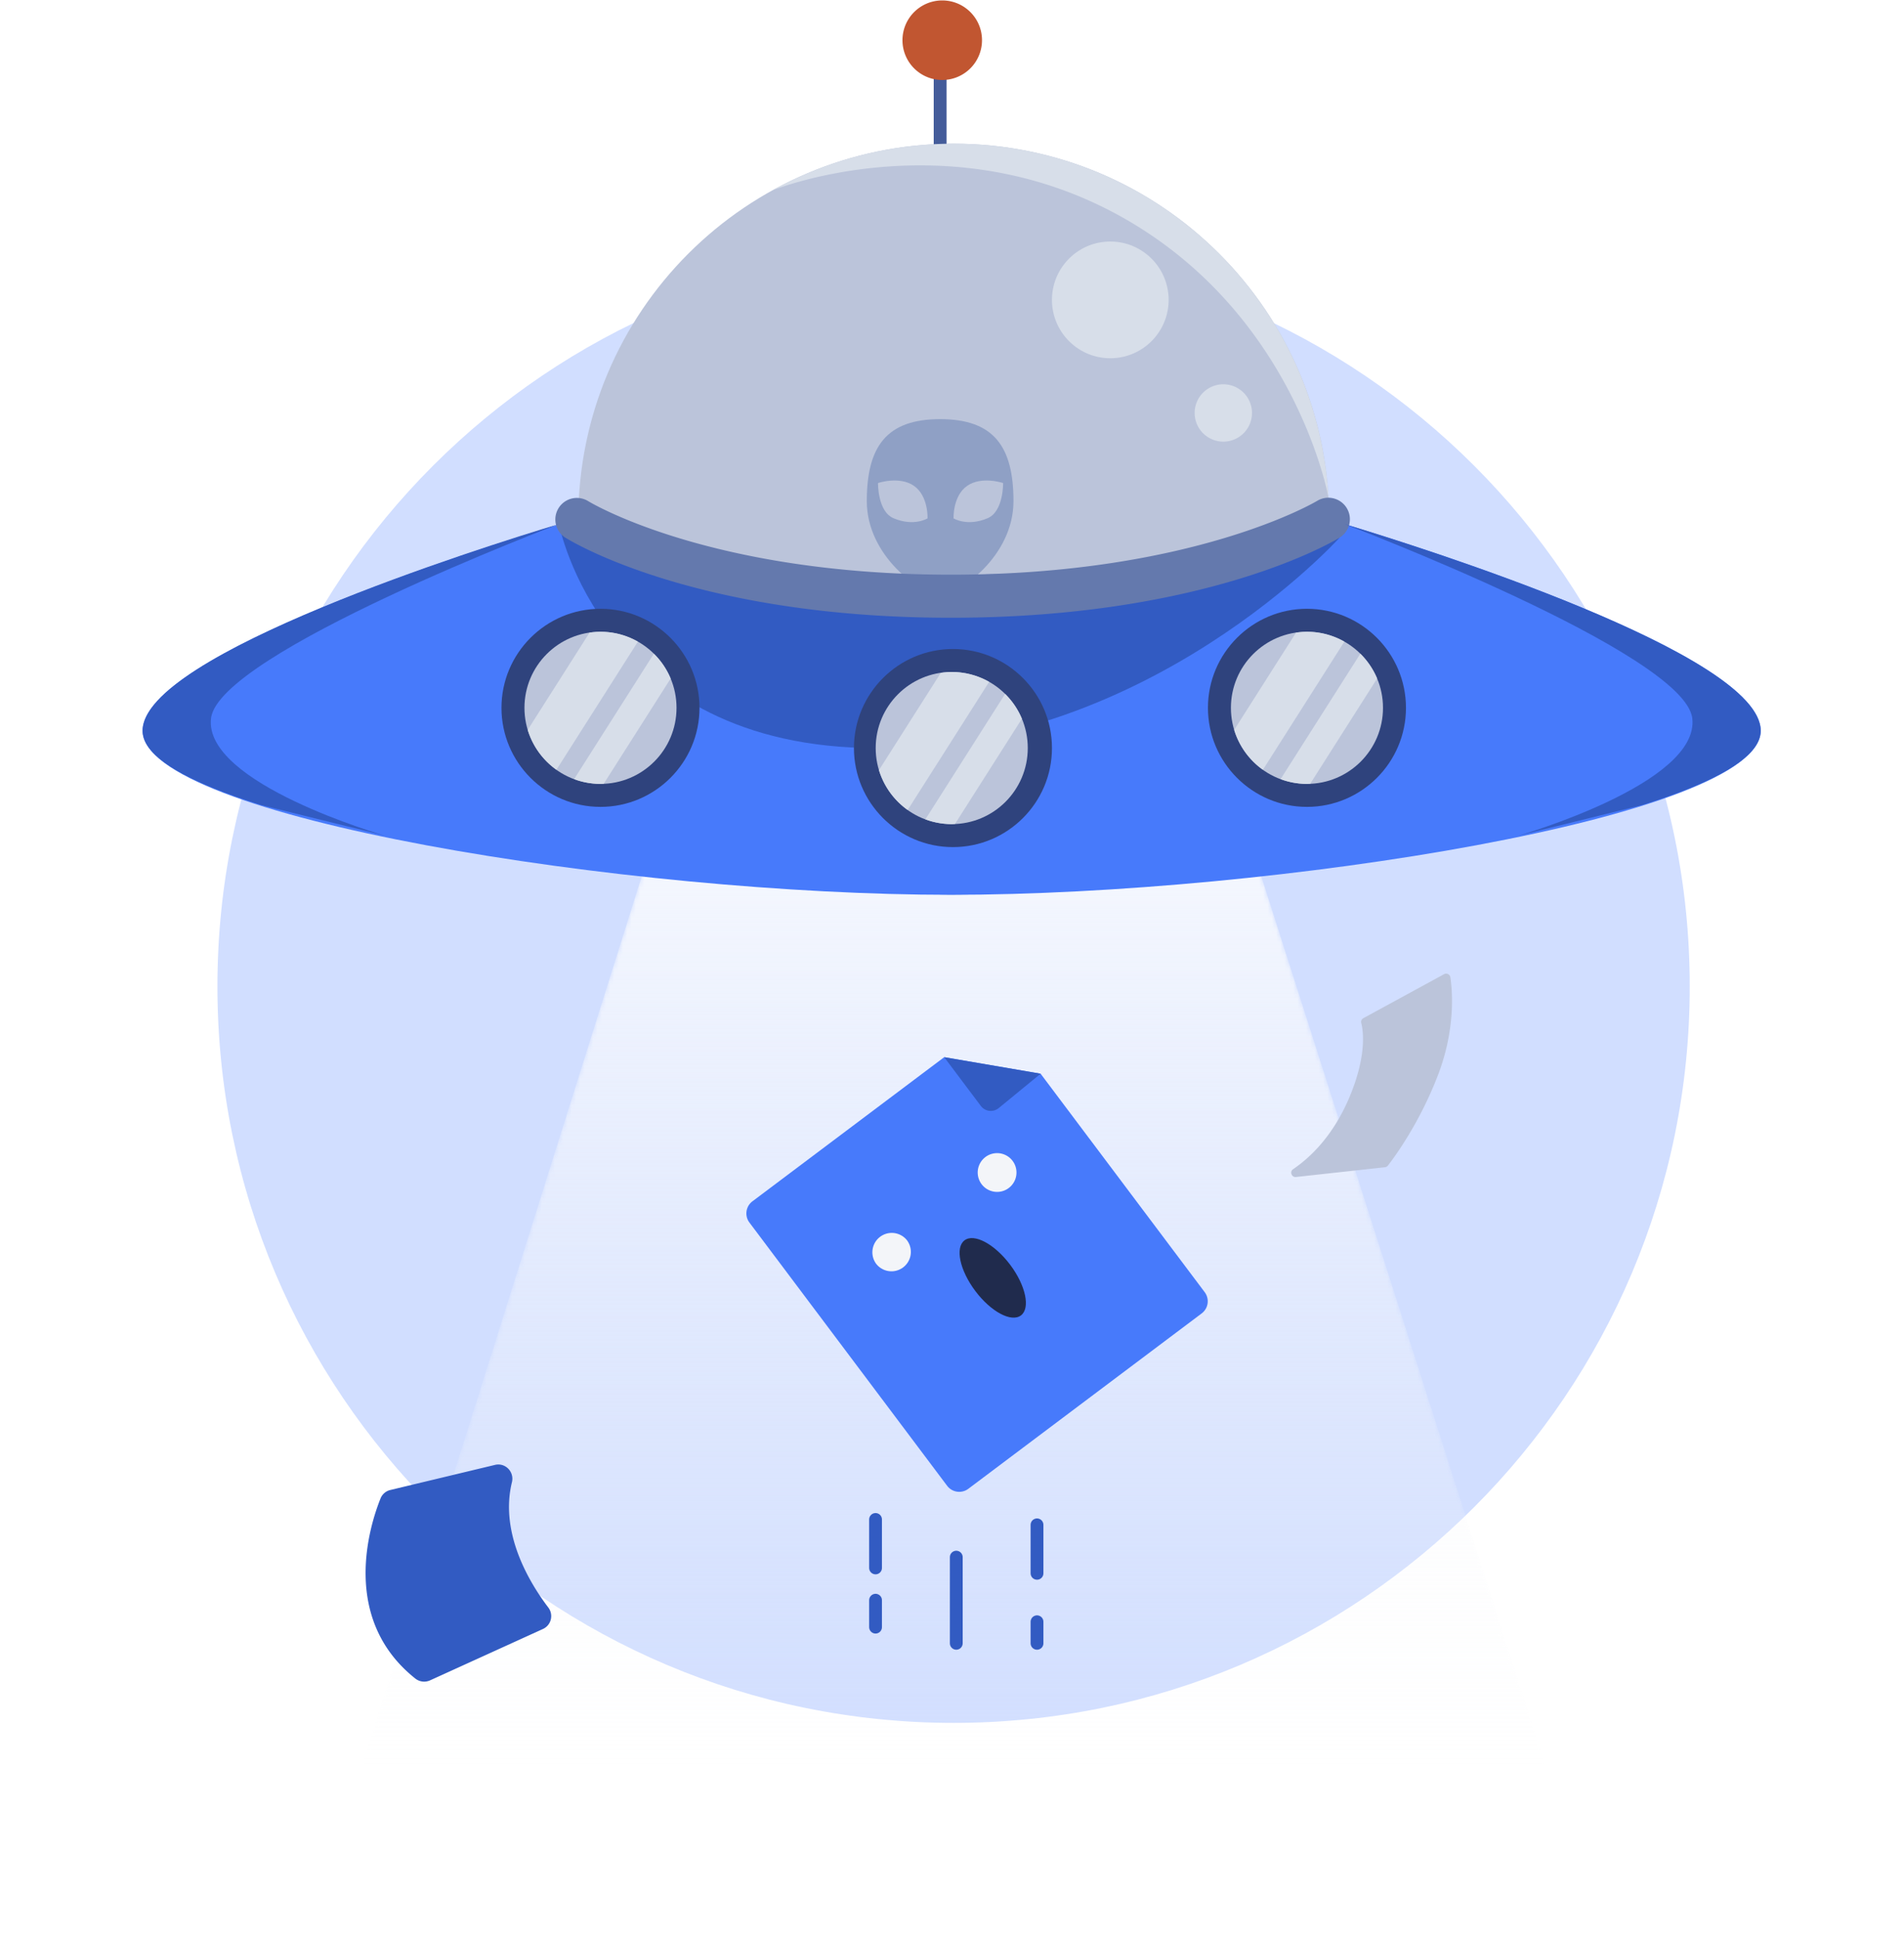 <svg xmlns="http://www.w3.org/2000/svg" xmlns:xlink="http://www.w3.org/1999/xlink" width="446" height="454"><defs><filter id="a" width="134.8%" height="134.8%" x="-17.4%" y="-17.4%" filterUnits="objectBoundingBox"><feGaussianBlur in="SourceGraphic" stdDeviation="20"/></filter><path id="b" d="M194.725.84l-44.661.041-66.188.087L.44 266.018h279.07L194.724.84"/><linearGradient id="c" x1="50%" x2="50%" y1="0%" y2="100%"><stop offset="0%" stop-color="#FFF"/><stop offset="100%" stop-color="#F3F5F9" stop-opacity="0"/></linearGradient></defs><g fill="none" fill-rule="evenodd"><path fill="#D1DEFF" d="M395.812 230.977c0 95.235-77.204 172.44-172.44 172.44-95.235 0-172.44-77.205-172.44-172.44s77.205-172.44 172.44-172.44c95.236 0 172.44 77.205 172.44 172.44" filter="url(#a)"/><g transform="translate(83.43 150.29)"><mask id="d" fill="#fff"><use xlink:href="#b"/></mask><path fill="url(#c)" d="M194.725.84l-44.661.041-66.188.087L.44 266.018h279.07L194.724.84" mask="url(#d)"/></g><path fill="#BBC4DA" d="M311.342 121.586c0 48.568-39.372 87.94-87.94 87.94-48.567 0-87.939-39.372-87.939-87.94s39.372-87.94 87.94-87.94c48.567 0 87.94 39.372 87.94 87.94"/><path fill="#477AFB" d="M311.163 121.586s-29.234 18.022-88.432 18.022c-59.2 0-87.681-18.022-87.681-18.022S33.4 150.862 33.4 171.116c0 20.256 113.986 38.41 189.33 38.41 75.344 0 189.708-18.154 189.708-38.41 0-20.254-101.275-49.53-101.275-49.53"/><path fill="#325BC2" d="M130.927 122.7s9.984 52.461 74.199 52.461c64.216 0 108.682-49.282 108.682-49.282s-27.836 8.686-91.077 8.686c-63.242 0-91.804-11.864-91.804-11.864"/><path stroke="#445C9A" stroke-width="3" d="M220.22 34.3V9.087"/><path fill="#C15631" d="M230.028 9.416a9.315 9.315 0 0 1-9.316 9.316 9.315 9.315 0 1 1 0-18.63c5.145 0 9.316 4.17 9.316 9.314"/><path fill="#477AFB" d="M281.49 307.54l-54.666 41.07a3.546 3.546 0 0 1-4.964-.705l-46.315-61.642a3.546 3.546 0 0 1 .706-4.965l44.924-33.753 22.58 3.87 38.439 51.16a3.546 3.546 0 0 1-.705 4.965"/><path fill="#325BC2" d="M221.175 247.545l22.58 3.87-9.811 8.05a2.923 2.923 0 0 1-4.19-.503l-8.579-11.417"/><path fill="#F3F5F9" d="M212.452 290.414a4.54 4.54 0 1 1-7.26 5.455 4.542 4.542 0 0 1 7.26-5.455m24.741-18.589a4.54 4.54 0 1 1-7.26 5.455 4.54 4.54 0 0 1 7.26-5.455"/><path fill="#202B4D" d="M236.628 296.153c3.647 4.856 4.776 10.166 2.52 11.86-2.257 1.696-7.042-.865-10.69-5.722-3.65-4.855-4.778-10.165-2.521-11.861 2.255-1.694 7.042.867 10.691 5.723"/><path fill="#BBC4DA" d="M324.419 273.315l-20.834 2.285c-1.044.113-1.552-1.242-.683-1.83 3.864-2.612 9.419-7.734 13.3-17.105 3.957-9.56 3.146-15.235 2.657-17.138a.996.996 0 0 1 .5-1.115l18.903-10.298a1.006 1.006 0 0 1 1.479.73c.492 3.322 1.2 12.225-2.93 22.962-4.395 11.431-10.39 19.44-11.71 21.131a.995.995 0 0 1-.682.378"/><path fill="#325BC2" d="M89.142 350.859c-2.436 6.049-9.607 28.058 8.136 42.18a3.343 3.343 0 0 0 3.456.43l26.442-12.03c1.942-.883 2.55-3.334 1.26-5.031-4.183-5.496-11.472-17.243-8.519-29.338.594-2.43-1.543-4.638-3.975-4.054l-24.503 5.872a3.292 3.292 0 0 0-2.297 1.97"/><path fill="#2F437D" d="M140.66 188.936c-12.789 0-23.193-10.405-23.193-23.192 0-12.79 10.404-23.193 23.193-23.193 12.788 0 23.193 10.404 23.193 23.193 0 12.787-10.405 23.192-23.193 23.192m165.487 0c-12.79 0-23.193-10.405-23.193-23.192 0-12.79 10.404-23.193 23.193-23.193 12.787 0 23.192 10.404 23.192 23.193 0 12.787-10.405 23.192-23.192 23.192"/><path fill="#BBC4DA" d="M323.957 165.744c0 9.836-7.974 17.81-17.81 17.81-9.838 0-17.812-7.974-17.812-17.81 0-9.838 7.974-17.81 17.812-17.81 9.836 0 17.81 7.972 17.81 17.81"/><path fill="#2F437D" d="M223.225 198.354c-12.788 0-23.193-10.404-23.193-23.193 0-12.789 10.405-23.192 23.193-23.192 12.789 0 23.191 10.403 23.191 23.192 0 12.79-10.402 23.193-23.191 23.193"/><path stroke="#325BC2" stroke-linecap="round" stroke-linejoin="round" stroke-width="3" d="M224.003 364.616v20.172m18.911-27.736v11.346m0 11.347v5.043m-37.822-28.997v11.347m0 7.564v6.304"/><path fill="#D7DEE9" d="M273.743 70.22c0 7.546-6.117 13.663-13.664 13.663-7.545 0-13.663-6.117-13.663-13.662 0-7.546 6.118-13.663 13.663-13.663 7.547 0 13.664 6.117 13.664 13.663m19.527 26.475a6.715 6.715 0 1 1-13.43 0 6.715 6.715 0 0 1 13.43 0"/><path fill="#8FA0C5" d="M220.22 98.144c-12.564 0-17.178 6.406-17.178 19.219 0 12.811 12.578 21.81 17.179 21.81 4.6 0 17.179-8.999 17.179-21.81 0-12.813-4.615-19.22-17.18-19.22"/><path fill="#BBC4DA" d="M223.367 121.38s-.221-5.247 3.179-7.612 8.425-.664 8.425-.664.126 6.651-3.63 8.242c-4.79 2.029-7.974.035-7.974.035m-6.094-.001s.22-5.247-3.178-7.612c-3.4-2.365-8.426-.664-8.426-.664s-.127 6.651 3.63 8.242c4.79 2.029 7.974.035 7.974.035"/><path fill="#6479AD" d="M222.73 144.651c-59.97 0-89.163-18.036-90.377-18.802a5.044 5.044 0 0 1 5.392-8.524c.265.165 28.243 17.24 84.986 17.24 56.79 0 85.512-17.105 85.796-17.278a5.048 5.048 0 0 1 6.93 1.667 5.038 5.038 0 0 1-1.649 6.925c-1.242.766-31.14 18.772-91.077 18.772"/><path fill="#D7DEE9" d="M306.147 147.933c-.874 0-1.726.083-2.566.206l-14.48 22.764a17.828 17.828 0 0 0 6.729 9.342l19.079-29.997a17.708 17.708 0 0 0-8.762-2.315m12.503 5.135l-18.677 29.364c1.926.714 4 1.122 6.174 1.122.258 0 .509-.028.765-.039l15.67-24.636a17.828 17.828 0 0 0-3.931-5.81"/><path fill="#BBC4DA" d="M240.748 175.161c0 9.837-7.974 17.81-17.81 17.81-9.838 0-17.812-7.973-17.812-17.81 0-9.836 7.974-17.81 17.812-17.81 9.836 0 17.81 7.974 17.81 17.81"/><path fill="#D7DEE9" d="M222.938 157.35c-.874 0-1.726.084-2.566.206l-14.48 22.764a17.824 17.824 0 0 0 6.729 9.342l19.079-29.996a17.705 17.705 0 0 0-8.762-2.315m12.504 5.135l-18.677 29.364a17.725 17.725 0 0 0 6.173 1.122c.258 0 .509-.028.765-.04l15.67-24.635a17.828 17.828 0 0 0-3.931-5.811"/><path fill="#BBC4DA" d="M158.47 165.744c0 9.836-7.974 17.81-17.81 17.81-9.838 0-17.81-7.974-17.81-17.81 0-9.838 7.972-17.81 17.81-17.81 9.836 0 17.81 7.972 17.81 17.81"/><path fill="#D7DEE9" d="M140.66 147.933c-.874 0-1.726.083-2.566.206l-14.48 22.764a17.828 17.828 0 0 0 6.73 9.342l19.078-29.997a17.705 17.705 0 0 0-8.762-2.315m12.504 5.135l-18.677 29.364c1.926.714 4 1.122 6.173 1.122.259 0 .51-.028.765-.039l15.67-24.636a17.828 17.828 0 0 0-3.93-5.81m70.238-119.422c-15.403 0-29.875 3.97-42.465 10.928 1.139-.455 41.43-16.307 81.716 6.177 40.166 22.419 48.265 64.296 48.53 65.723-2.65-46.187-40.93-82.828-87.781-82.828"/><path fill="#325BC2" d="M412.438 171.117c0-17.92-79.243-42.892-97.53-48.416 0 0 79.583 30.133 81.493 45.454 1.907 15.313-40.704 27.521-40.745 27.521h.003l28.99-7.157c17.048-5.348 27.789-11.198 27.789-17.402m-379.038 0c0-17.92 79.241-42.892 97.527-48.416 0 0-79.582 30.133-81.49 45.454-1.91 15.313 40.704 27.521 40.743 27.521h-.001l-28.991-7.157c-17.05-5.348-27.788-11.198-27.788-17.402"/></g></svg>